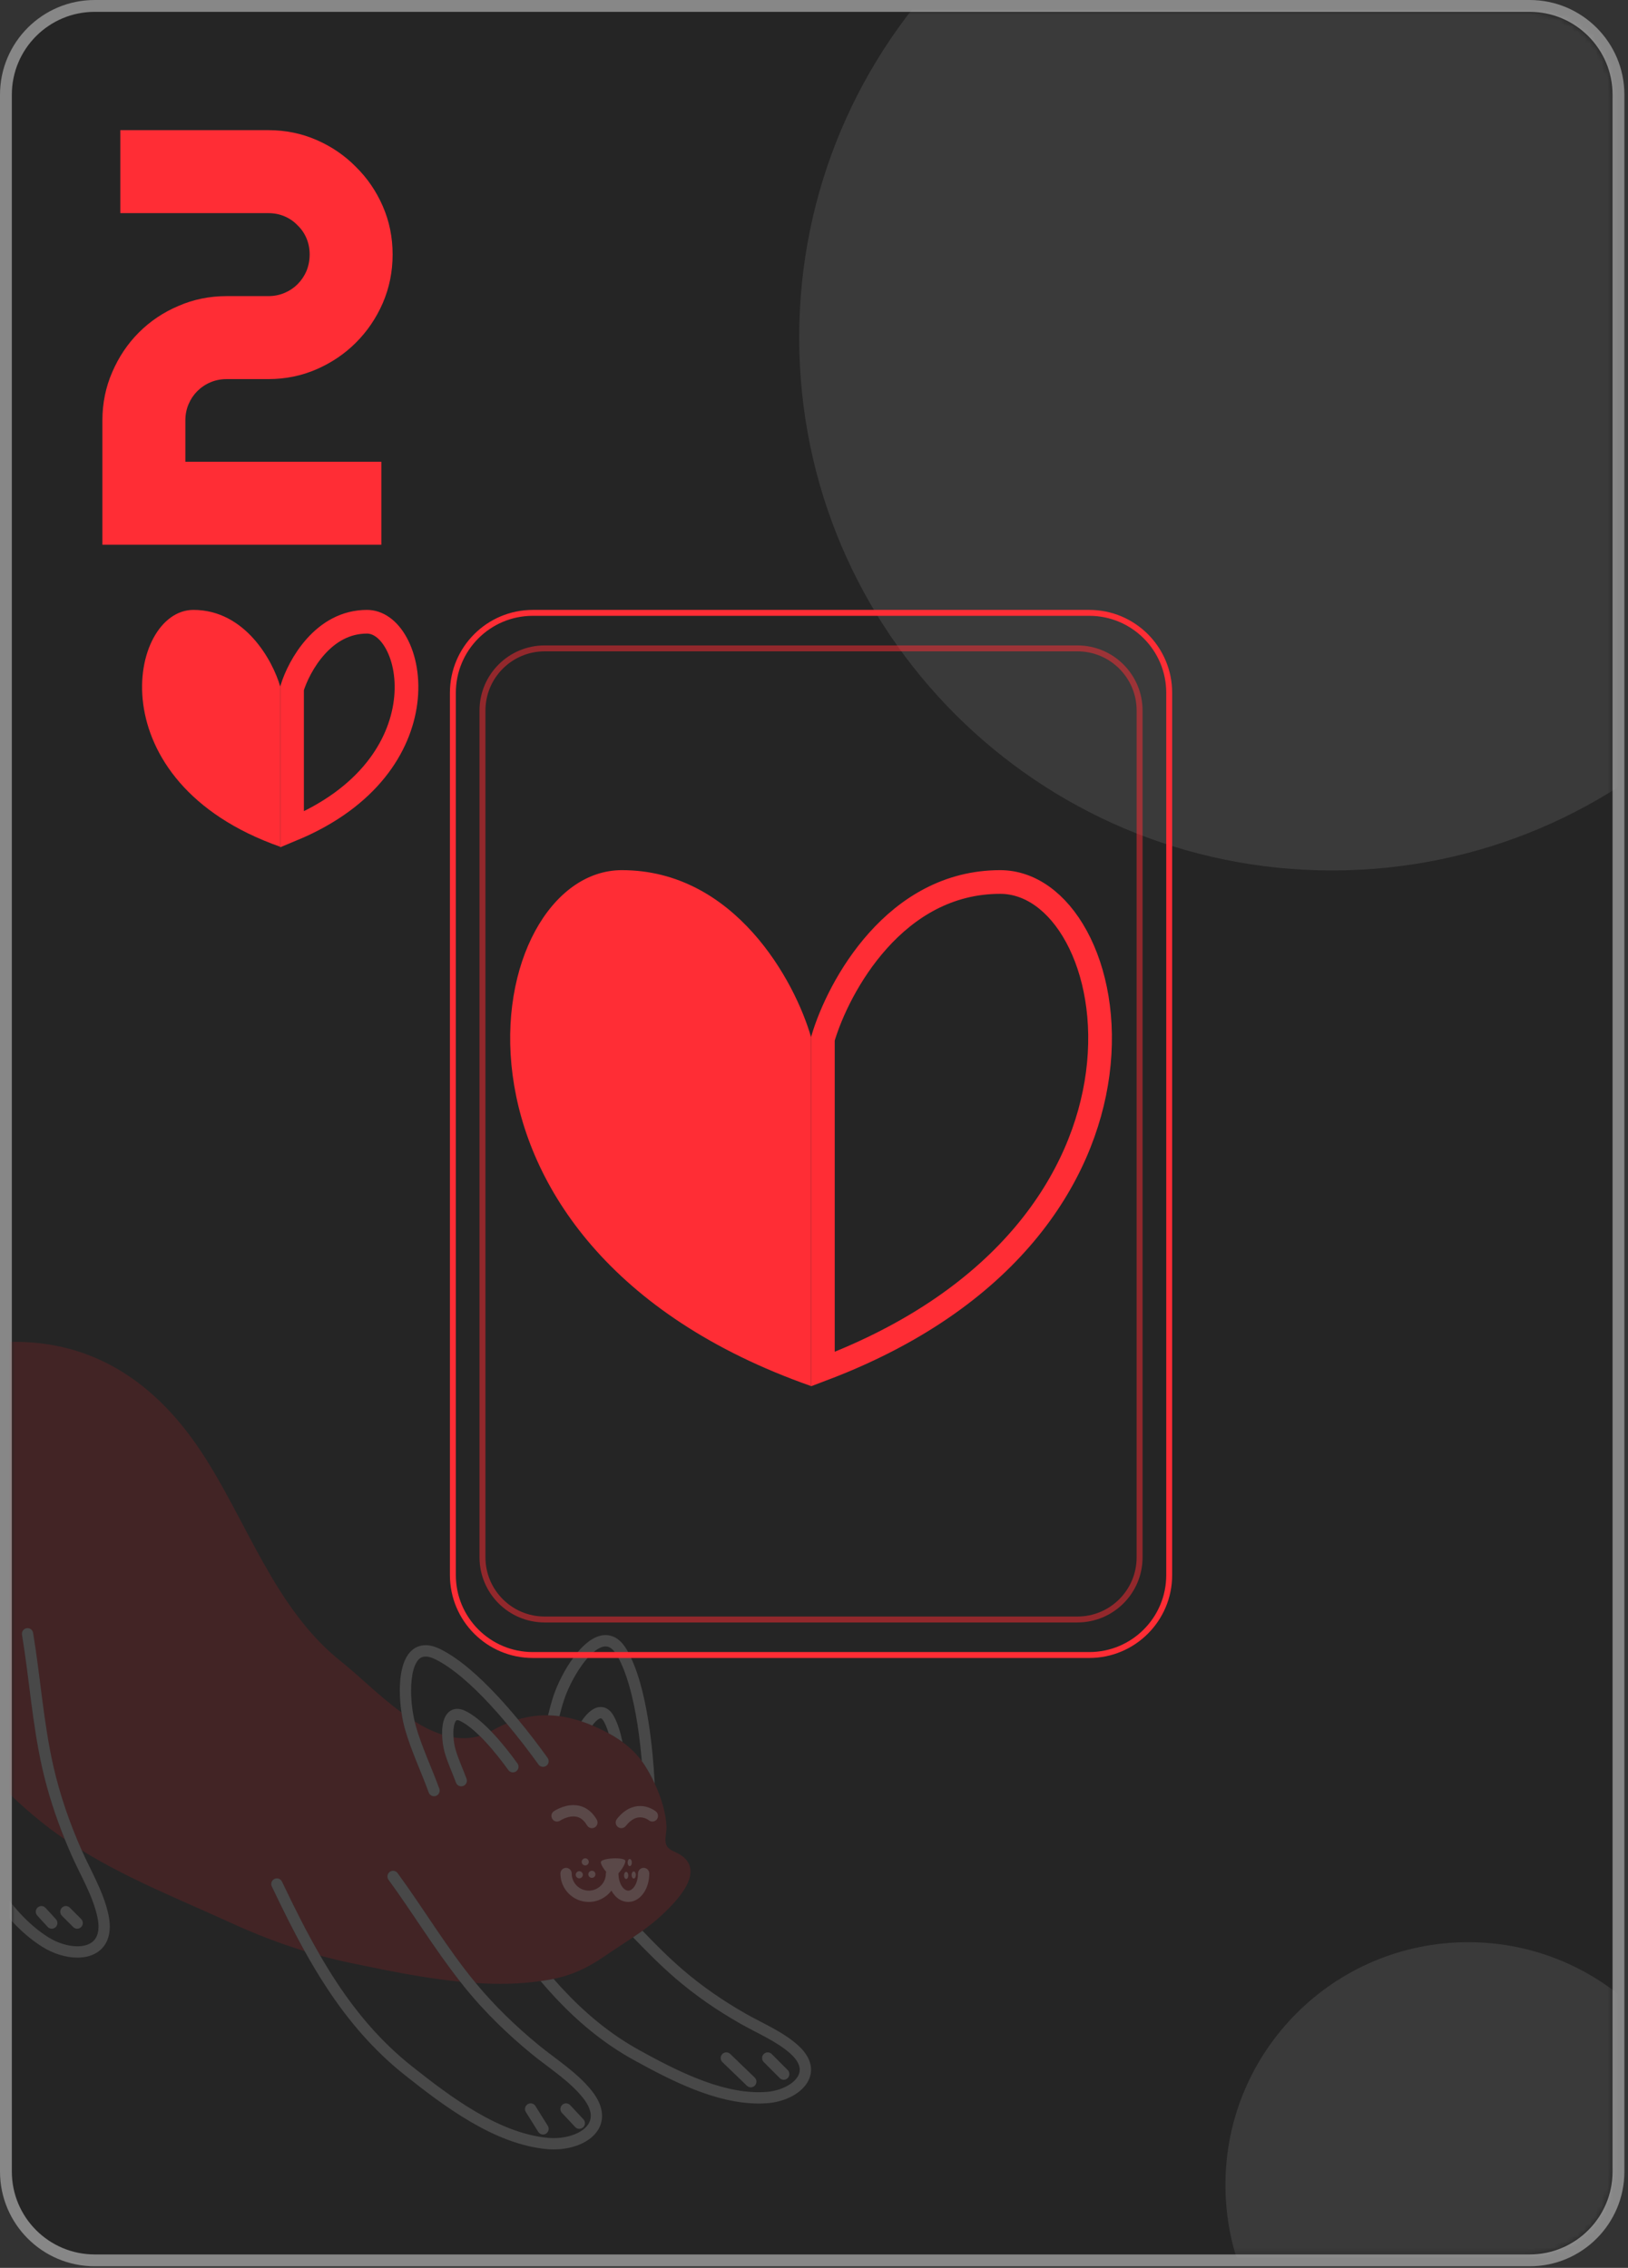 <svg width="275" height="383" viewBox="0 0 275 383" fill="none" xmlns="http://www.w3.org/2000/svg">
<rect x="0" y="0" width="275" height="383" fill="#333333" stroke="none"/>
<g clip-path="url(#clip0_80_15531)">
<path d="M258.39 1H16C7.716 1 1 7.716 1 16V366.73C1 375.014 7.716 381.73 16 381.73H258.39C266.674 381.73 273.39 375.014 273.39 366.73V16C273.39 7.716 266.674 1 258.39 1Z" fill="#252525" stroke="#878787" stroke-width="2"/>
<mask id="mask0_80_15531" style="mask-type:alpha" maskUnits="userSpaceOnUse" x="2" y="2" width="271" height="379">
<path d="M258.39 2H16C8.268 2 2 8.268 2 16V366.73C2 374.462 8.268 380.73 16 380.73H258.39C266.122 380.73 272.39 374.462 272.39 366.73V16C272.39 8.268 266.122 2 258.39 2Z" fill="#252525"/>
</mask>
<g mask="url(#mask0_80_15531)">
<path opacity="0.1" d="M225 147C274.706 147 315 106.706 315 57C315 7.294 274.706 -33 225 -33C175.294 -33 135 7.294 135 57C135 106.706 175.294 147 225 147Z" fill="white"/>
<path opacity="0.1" d="M248 410C270.644 410 289 391.644 289 369C289 346.356 270.644 328 248 328C225.356 328 207 346.356 207 369C207 391.644 225.356 410 248 410Z" fill="white"/>
<g opacity="0.4">
<path d="M-16.859 235.742C-16.76 235.569 -16.669 235.39 -16.564 235.221C-15.833 234.036 -14.91 232.968 -13.857 232.02C-10.531 229.025 -5.869 227.23 -1.575 226.809C13.888 225.294 25.486 232.381 33.897 245.027C41.725 256.797 46.313 271.672 57.712 280.669C60.43 282.815 63.95 286.362 67.815 289.192C67.957 290.161 68.146 291.078 68.368 291.881C69.402 295.592 71.136 299.187 72.417 302.724C72.598 303.222 73.144 303.476 73.639 303.297C74.134 303.116 74.389 302.567 74.209 302.071C72.879 298.413 71.169 294.851 70.204 291.368C70.146 291.158 70.09 290.935 70.035 290.704C71.554 291.652 73.111 292.433 74.681 292.938C74.702 293.99 74.855 295.037 75.086 295.877C75.593 297.696 76.423 299.409 77.016 301.051C77.197 301.547 77.745 301.803 78.238 301.622C78.733 301.442 78.988 300.893 78.807 300.397C78.165 298.633 77.36 296.954 76.922 295.364C76.774 294.835 76.653 294.122 76.603 293.406C78.081 293.646 79.563 293.595 81.026 293.158C81.354 293.479 81.683 293.816 82.005 294.165C83.447 295.715 84.814 297.475 85.861 298.93C86.169 299.358 86.764 299.454 87.192 299.146C87.618 298.837 87.716 298.239 87.407 297.811C86.327 296.308 84.92 294.496 83.4 292.861C83.244 292.693 83.085 292.527 82.926 292.364C82.974 292.337 83.024 292.317 83.074 292.288C83.926 291.803 84.759 291.401 85.576 291.06C87.579 293.445 89.428 295.869 90.954 297.991C91.262 298.419 91.858 298.515 92.286 298.207C92.713 297.898 92.809 297.3 92.502 296.872C91.07 294.881 89.363 292.63 87.501 290.381C89.264 289.858 90.951 289.648 92.572 289.68C93.225 289.693 93.866 289.739 94.498 289.824C95.775 289.995 97.013 290.303 98.218 290.708C98.836 290.916 99.447 291.149 100.051 291.403C100.609 291.637 101.161 291.885 101.707 292.151C102.08 292.332 102.447 292.523 102.809 292.719C103.623 293.162 104.403 293.654 105.145 294.195C106.383 295.098 107.496 296.156 108.416 297.417C108.556 297.61 108.702 297.798 108.833 297.999C109.466 298.975 110.063 300.065 110.595 301.207C111.678 303.532 112.471 306.091 112.589 308.454C112.636 309.393 112.171 310.732 112.57 311.603C112.98 312.492 114.044 312.698 114.816 313.168C119.422 315.979 114.154 321.236 111.732 323.482C110.71 324.429 109.633 325.272 108.527 326.068C108.002 326.445 107.473 326.814 106.938 327.175C105.352 328.241 103.73 329.257 102.132 330.36C99.364 332.27 96.794 333.517 93.509 334.191C93.39 334.216 93.279 334.244 93.159 334.267C92.546 334.382 91.93 334.479 91.315 334.567C87.684 335.084 84.015 335.13 80.355 334.889C75.562 329.098 71.688 322.525 67.163 316.329C66.852 315.903 66.254 315.812 65.831 316.123C65.406 316.435 65.313 317.035 65.625 317.46C69.726 323.067 73.357 329.107 77.743 334.674C75.442 334.444 73.15 334.124 70.879 333.756C66.96 333.122 63.074 332.299 59.187 331.496C57.484 331.143 55.785 330.733 54.092 330.271C51.776 326.279 49.686 322.078 47.627 317.762C47.401 317.285 46.831 317.084 46.355 317.311C45.881 317.54 45.679 318.11 45.907 318.587C47.683 322.311 49.491 325.972 51.459 329.507C47.25 328.216 43.116 326.617 39.161 324.805C30.721 320.938 21.781 317.409 13.803 312.487C13.793 312.465 13.781 312.443 13.773 312.421C11.759 307.856 10.129 303.167 9.022 298.315C7.345 290.971 6.843 283.344 5.591 275.76C5.504 275.238 5.013 274.886 4.493 274.973C3.974 275.06 3.623 275.552 3.709 276.074C4.947 283.532 5.445 291.198 7.164 298.743C8.094 302.82 9.383 306.77 10.945 310.622C10.098 310.043 9.261 309.451 8.443 308.831C3.579 305.14 -0.93 300.73 -4.727 295.943C-7.627 292.287 -10.123 288.278 -12.227 284.052C-12.474 280.81 -12.562 277.524 -12.562 274.192C-12.562 272.21 -12.532 270.211 -12.488 268.197C-12.476 267.669 -12.894 267.231 -13.42 267.22C-13.947 267.208 -14.383 267.627 -14.394 268.156C-14.438 270.179 -14.468 272.191 -14.468 274.192C-14.468 275.901 -14.442 277.602 -14.387 279.297C-16.764 273.576 -18.477 267.568 -19.537 261.568C-19.631 261.036 -19.718 260.498 -19.8 259.957C-19.954 258.935 -20.082 257.896 -20.185 256.85C-20.915 249.469 -20.279 241.671 -16.859 235.742Z" fill="#D91F26" fill-opacity="0.4"/>
<path d="M93.492 286.405C94.155 284.417 95.373 281.956 96.87 279.92C97.62 278.902 98.439 277.991 99.33 277.304C99.775 276.96 100.241 276.672 100.733 276.465C101.226 276.258 101.749 276.132 102.29 276.132C102.982 276.128 103.692 276.352 104.305 276.791C104.923 277.229 105.454 277.861 105.924 278.681C107.709 281.812 108.814 286.202 109.544 290.804C110.099 294.323 110.42 297.957 110.595 301.21C110.063 300.067 109.466 298.976 108.833 298.001C108.701 297.799 108.556 297.611 108.416 297.419C108.235 295.338 107.99 293.195 107.661 291.104C106.958 286.623 105.851 282.383 104.269 279.635C103.9 278.989 103.53 278.587 103.205 278.357C102.877 278.129 102.599 278.051 102.288 278.048C102.046 278.048 101.775 278.105 101.47 278.232C100.937 278.454 100.319 278.903 99.705 279.522C98.78 280.448 97.86 281.739 97.089 283.09C96.316 284.44 95.685 285.854 95.3 287.014C94.998 287.921 94.738 288.864 94.499 289.826C93.868 289.742 93.225 289.694 92.572 289.682C92.841 288.577 93.136 287.48 93.49 286.41L93.492 286.405Z" fill="white" fill-opacity="0.4"/>
<path d="M101.981 290.688C101.833 290.427 101.7 290.296 101.623 290.244C101.542 290.19 101.526 290.193 101.478 290.189C101.443 290.189 101.38 290.197 101.285 290.238C101.12 290.305 100.87 290.477 100.609 290.74C100.425 290.925 100.236 291.152 100.051 291.402C99.448 291.147 98.838 290.915 98.219 290.707C98.314 290.563 98.405 290.414 98.507 290.276C98.883 289.768 99.295 289.304 99.77 288.936C100.009 288.753 100.264 288.593 100.547 288.474C100.829 288.355 101.144 288.277 101.478 288.277C101.908 288.273 102.356 288.417 102.723 288.68C103.091 288.943 103.387 289.303 103.636 289.737C104.335 290.967 104.804 292.523 105.146 294.193C104.405 293.653 103.625 293.161 102.81 292.718C102.57 291.928 102.293 291.228 101.982 290.689L101.981 290.688Z" fill="white" fill-opacity="0.4"/>
<path d="M107.141 347.943C101.898 345.062 97.559 341.388 93.703 337.257C92.886 336.382 92.094 335.482 91.315 334.567C91.931 334.479 92.547 334.382 93.16 334.267C93.28 334.243 93.392 334.215 93.51 334.191C94.031 334.786 94.557 335.374 95.095 335.951C98.849 339.972 103.026 343.501 108.057 346.267C111.038 347.906 114.37 349.682 117.809 351.038C121.246 352.399 124.784 353.333 128.156 353.332C128.602 353.332 129.046 353.315 129.486 353.282C130.98 353.171 132.464 352.665 133.503 351.949C134.024 351.592 134.432 351.188 134.697 350.778C134.961 350.366 135.09 349.96 135.092 349.531C135.092 349.168 134.999 348.773 134.755 348.316C134.512 347.86 134.108 347.348 133.499 346.806C132.337 345.77 130.944 344.909 129.468 344.104C127.992 343.296 126.437 342.547 124.962 341.703C121.109 339.499 117.449 336.993 114.069 334.079C111.544 331.902 109.217 329.551 106.938 327.176C107.473 326.815 108.002 326.446 108.527 326.069C110.721 328.352 112.939 330.584 115.311 332.627C118.585 335.45 122.142 337.888 125.905 340.04C127.301 340.839 128.848 341.586 130.379 342.423C131.91 343.261 133.429 344.188 134.763 345.374C135.504 346.035 136.058 346.711 136.433 347.409C136.81 348.104 136.999 348.827 136.999 349.53C137 350.366 136.731 351.15 136.297 351.819C135.642 352.825 134.64 353.597 133.481 354.165C132.319 354.729 130.99 355.084 129.63 355.189C129.14 355.226 128.649 355.244 128.157 355.244C124.435 355.241 120.683 354.229 117.11 352.819C113.538 351.407 110.14 349.591 107.141 347.943Z" fill="white" fill-opacity="0.4"/>
<path d="M46.358 317.311C46.833 317.084 47.402 317.285 47.63 317.762C49.689 322.079 51.781 326.279 54.095 330.271C54.982 331.8 55.899 333.301 56.863 334.763C60.347 340.043 64.406 344.848 69.582 348.956C72.843 351.544 76.531 354.388 80.437 356.669C84.343 358.953 88.458 360.662 92.551 361.04C92.875 361.07 93.201 361.085 93.526 361.085C95.22 361.089 96.88 360.67 98.029 359.972C98.607 359.625 99.053 359.216 99.347 358.776C99.64 358.334 99.793 357.871 99.794 357.324C99.796 356.536 99.45 355.509 98.449 354.257C97.322 352.851 95.903 351.604 94.384 350.405C92.866 349.206 91.251 348.059 89.748 346.825C85.817 343.596 82.165 340.066 78.905 336.127C78.509 335.649 78.131 335.159 77.746 334.674C73.36 329.106 69.729 323.067 65.628 317.46C65.317 317.034 65.409 316.435 65.833 316.123C66.258 315.812 66.855 315.903 67.165 316.329C71.691 322.525 75.565 329.098 80.358 334.889C80.363 334.895 80.367 334.9 80.371 334.906C83.542 338.735 87.104 342.181 90.955 345.346C92.386 346.521 93.994 347.666 95.562 348.902C97.13 350.141 98.662 351.475 99.934 353.06C101.114 354.532 101.699 355.966 101.7 357.325C101.702 358.257 101.413 359.123 100.929 359.843C100.2 360.927 99.074 361.699 97.786 362.217C96.494 362.734 95.023 362.996 93.526 362.998C93.143 362.998 92.759 362.981 92.376 362.944C87.876 362.524 83.524 360.686 79.477 358.321C75.43 355.957 71.677 353.055 68.399 350.454C63.035 346.198 58.838 341.221 55.274 335.817C53.923 333.77 52.663 331.661 51.463 329.505C49.495 325.969 47.687 322.309 45.911 318.584C45.683 318.108 45.885 317.537 46.36 317.309L46.358 317.311Z" fill="white" fill-opacity="0.4"/>
<path d="M-13.419 267.219C-12.893 267.23 -12.475 267.668 -12.487 268.196C-12.531 270.21 -12.56 272.209 -12.56 274.191C-12.56 277.523 -12.473 280.807 -12.226 284.051C-11.65 291.567 -10.207 298.858 -6.924 305.971C-5.179 309.756 -3.166 313.964 -0.705 317.768C1.753 321.574 4.657 324.963 8.141 327.151C9.697 328.136 11.543 328.698 13.069 328.693C14.167 328.693 15.066 328.411 15.653 327.909C15.95 327.654 16.185 327.345 16.359 326.936C16.531 326.527 16.639 326.013 16.639 325.365C16.639 324.901 16.583 324.368 16.455 323.767C16.083 322.002 15.377 320.246 14.56 318.488C13.743 316.73 12.819 314.975 12.033 313.194C11.657 312.342 11.298 311.481 10.949 310.62C9.388 306.769 8.097 302.817 7.167 298.74C5.448 291.196 4.95 283.53 3.713 276.071C3.626 275.55 3.978 275.057 4.497 274.971C5.017 274.884 5.508 275.236 5.594 275.757C6.848 283.342 7.349 290.967 9.026 298.313C10.133 303.166 11.763 307.854 13.777 312.419C13.786 312.44 13.797 312.463 13.806 312.485C14.55 314.162 15.455 315.888 16.288 317.68C17.13 319.495 17.899 321.378 18.32 323.369C18.471 324.082 18.545 324.746 18.545 325.365C18.545 326.225 18.401 327.001 18.116 327.679C17.692 328.698 16.94 329.467 16.046 329.935C15.15 330.407 14.127 330.604 13.07 330.605C11.1 330.601 8.975 329.928 7.128 328.77C3.301 326.36 0.246 322.749 -2.304 318.808C-4.854 314.866 -6.899 310.578 -8.654 306.774C-12.781 297.83 -14.082 288.664 -14.387 279.295C-14.442 277.599 -14.468 275.899 -14.468 274.19C-14.468 272.187 -14.438 270.175 -14.394 268.153C-14.382 267.625 -13.947 267.206 -13.42 267.218L-13.419 267.219Z" fill="white" fill-opacity="0.4"/>
<path d="M70.205 291.367C71.171 294.85 72.88 298.412 74.21 302.07C74.39 302.566 74.134 303.116 73.641 303.296C73.145 303.476 72.598 303.221 72.419 302.723C71.139 299.185 69.403 295.589 68.369 291.88C68.147 291.077 67.959 290.159 67.816 289.191C67.642 288.008 67.536 286.747 67.535 285.502C67.54 283.674 67.749 281.901 68.362 280.461C68.672 279.742 69.093 279.095 69.688 278.611C70.279 278.124 71.055 277.836 71.891 277.842C72.671 277.842 73.492 278.069 74.37 278.501C77.594 280.096 80.958 283.115 84.129 286.52C85.291 287.771 86.423 289.074 87.504 290.38C89.366 292.627 91.073 294.879 92.505 296.871C92.813 297.299 92.716 297.897 92.289 298.206C91.862 298.514 91.266 298.418 90.957 297.989C89.431 295.868 87.582 293.444 85.579 291.059C84.657 289.962 83.706 288.872 82.733 287.826C79.653 284.505 76.37 281.612 73.529 280.22C72.838 279.879 72.292 279.755 71.89 279.757C71.456 279.761 71.172 279.876 70.887 280.099C70.466 280.433 70.069 281.126 69.817 282.094C69.561 283.054 69.443 284.255 69.443 285.504C69.44 287.295 69.685 289.197 70.038 290.704C70.091 290.935 70.148 291.158 70.207 291.368L70.205 291.367Z" fill="white" fill-opacity="0.4"/>
<path d="M76.925 295.362C77.363 296.952 78.166 298.631 78.81 300.394C78.99 300.891 78.735 301.439 78.24 301.62C77.746 301.801 77.199 301.545 77.019 301.049C76.426 299.407 75.597 297.693 75.089 295.875C74.858 295.036 74.704 293.988 74.683 292.936C74.682 292.863 74.675 292.792 74.675 292.719C74.68 291.811 74.775 290.921 75.107 290.133C75.276 289.741 75.515 289.363 75.88 289.065C76.241 288.765 76.738 288.583 77.238 288.589C77.708 288.589 78.169 288.724 78.634 288.952C80.095 289.677 81.544 290.931 82.928 292.362C83.087 292.526 83.245 292.69 83.403 292.858C84.922 294.494 86.328 296.306 87.41 297.809C87.718 298.237 87.621 298.834 87.194 299.144C86.767 299.453 86.171 299.356 85.863 298.927C84.817 297.472 83.449 295.712 82.008 294.162C81.685 293.814 81.357 293.477 81.028 293.156C79.897 292.049 78.759 291.139 77.793 290.669C77.515 290.531 77.33 290.5 77.238 290.501C77.139 290.507 77.134 290.514 77.079 290.552C77.003 290.604 76.844 290.834 76.742 291.234C76.637 291.628 76.581 292.159 76.582 292.719C76.582 292.944 76.591 293.174 76.607 293.403C76.657 294.12 76.778 294.832 76.926 295.362H76.925Z" fill="white" fill-opacity="0.4"/>
<path d="M108.13 305C108.928 305.001 109.582 305.23 110.04 305.452C110.499 305.675 110.769 305.898 110.812 305.934C111.217 306.272 111.271 306.876 110.935 307.281C110.6 307.684 110.003 307.74 109.599 307.408C109.599 307.408 109.423 307.271 109.155 307.147C108.886 307.023 108.528 306.912 108.132 306.912C107.811 306.913 107.463 306.977 107.059 307.186C106.658 307.394 106.197 307.753 105.701 308.379C105.372 308.792 104.773 308.86 104.361 308.533C103.949 308.204 103.88 307.602 104.208 307.188C104.84 306.389 105.508 305.836 106.181 305.486C106.855 305.135 107.53 304.997 108.129 304.998L108.13 305Z" fill="white" fill-opacity="0.4"/>
<path d="M94.631 307.459C94.196 307.757 93.603 307.643 93.306 307.206C93.011 306.768 93.124 306.174 93.56 305.878C93.596 305.854 93.961 305.606 94.542 305.357C95.125 305.108 95.925 304.847 96.854 304.845C97.518 304.844 98.254 304.988 98.953 305.384C99.652 305.777 100.293 306.414 100.808 307.305C101.073 307.762 100.918 308.347 100.463 308.612C100.007 308.878 99.423 308.722 99.159 308.266C98.784 307.62 98.394 307.265 98.018 307.051C97.641 306.838 97.257 306.76 96.855 306.758C96.299 306.756 95.721 306.93 95.296 307.115C95.082 307.207 94.908 307.299 94.79 307.366C94.732 307.4 94.688 307.427 94.661 307.444L94.634 307.46L94.631 307.459Z" fill="white" fill-opacity="0.4"/>
<path d="M107.637 320.754C107.195 321.032 106.67 321.201 106.12 321.201C105.57 321.201 105.044 321.032 104.603 320.754C104.043 320.401 103.609 319.889 103.279 319.291C102.404 320.449 101.021 321.201 99.459 321.201C96.811 321.201 94.664 319.052 94.664 316.397C94.664 315.869 95.091 315.44 95.618 315.44C96.144 315.44 96.572 315.869 96.572 316.397C96.572 317.198 96.893 317.914 97.416 318.44C97.942 318.965 98.657 319.288 99.459 319.288C100.259 319.288 100.975 318.965 101.501 318.44C102.024 317.914 102.346 317.198 102.346 316.397C102.346 316.296 102.366 316.201 102.394 316.11C101.907 315.557 101.491 314.869 101.491 314.479C101.491 313.755 105.637 313.566 105.637 314.29C105.637 314.757 105.057 315.731 104.468 316.363C104.468 316.376 104.471 316.386 104.471 316.398C104.469 317.285 104.721 318.073 105.069 318.581C105.241 318.837 105.433 319.019 105.611 319.131C105.791 319.242 105.952 319.288 106.12 319.288C106.288 319.288 106.449 319.241 106.629 319.131C106.897 318.965 107.193 318.63 107.412 318.15C107.631 317.673 107.77 317.062 107.77 316.398C107.77 315.87 108.197 315.442 108.724 315.442C109.25 315.442 109.677 315.87 109.677 316.398C109.675 317.636 109.345 318.772 108.75 319.655C108.451 320.097 108.082 320.476 107.638 320.755L107.637 320.754Z" fill="white" fill-opacity="0.4"/>
<path d="M98.858 313.833C99.189 313.833 99.458 314.102 99.458 314.435C99.458 314.768 99.189 315.036 98.858 315.036C98.527 315.036 98.258 314.767 98.258 314.435C98.258 314.103 98.526 313.833 98.858 313.833Z" fill="white" fill-opacity="0.4"/>
<path d="M99.982 315.932C100.315 315.932 100.583 316.201 100.583 316.533C100.583 316.865 100.313 317.135 99.982 317.135C99.651 317.135 99.382 316.866 99.382 316.533C99.382 316.2 99.651 315.932 99.982 315.932Z" fill="white" fill-opacity="0.4"/>
<path d="M97.853 317.212C97.522 317.212 97.253 316.943 97.253 316.61C97.253 316.278 97.522 316.008 97.853 316.008C98.185 316.008 98.453 316.278 98.453 316.61C98.453 316.943 98.185 317.212 97.853 317.212Z" fill="white" fill-opacity="0.4"/>
<path d="M106.375 315.151C106.176 315.151 106.014 314.882 106.014 314.549C106.014 314.216 106.176 313.947 106.375 313.947C106.574 313.947 106.733 314.217 106.733 314.549C106.733 314.881 106.573 315.151 106.375 315.151Z" fill="white" fill-opacity="0.4"/>
<path d="M107.048 316.046C107.247 316.046 107.407 316.315 107.407 316.648C107.407 316.981 107.246 317.25 107.048 317.25C106.85 317.25 106.688 316.981 106.688 316.648C106.688 316.315 106.85 316.046 107.048 316.046Z" fill="white" fill-opacity="0.4"/>
<path d="M105.772 317.326C105.574 317.326 105.413 317.056 105.413 316.724C105.413 316.392 105.574 316.123 105.772 316.123C105.97 316.123 106.132 316.392 106.132 316.724C106.132 317.056 105.97 317.326 105.772 317.326Z" fill="white" fill-opacity="0.4"/>
<path d="M130.359 346.885L133.06 349.596C133.432 349.969 133.432 350.576 133.06 350.949C132.687 351.323 132.083 351.323 131.711 350.949L129.01 348.238C128.638 347.865 128.638 347.259 129.01 346.885C129.382 346.512 129.986 346.512 130.359 346.885Z" fill="white" fill-opacity="0.4"/>
<path d="M123.352 346.871L127.483 350.858C127.863 351.224 127.875 351.83 127.509 352.211C127.144 352.591 126.542 352.603 126.162 352.237L122.029 348.252C121.65 347.885 121.638 347.281 122.003 346.899C122.368 346.518 122.971 346.506 123.352 346.871Z" fill="white" fill-opacity="0.4"/>
<path d="M96.312 355.516L98.548 357.907C98.909 358.293 98.889 358.898 98.506 359.26C98.121 359.622 97.517 359.602 97.158 359.217L94.922 356.825C94.561 356.44 94.582 355.834 94.965 355.472C95.349 355.111 95.952 355.131 96.312 355.516Z" fill="white" fill-opacity="0.4"/>
<path d="M90.444 355.663L92.537 359.01C92.817 359.458 92.681 360.048 92.236 360.329C91.79 360.609 91.201 360.475 90.921 360.026L88.829 356.679C88.549 356.231 88.683 355.641 89.13 355.36C89.576 355.08 90.164 355.214 90.444 355.663Z" fill="white" fill-opacity="0.4"/>
<path d="M11.803 322.174L13.71 324.088C14.083 324.46 14.083 325.067 13.71 325.441C13.338 325.815 12.734 325.815 12.362 325.441L10.454 323.527C10.082 323.154 10.082 322.548 10.454 322.174C10.827 321.801 11.43 321.801 11.803 322.174Z" fill="white" fill-opacity="0.4"/>
<path d="M7.7 322.204L9.447 324.118C9.803 324.507 9.776 325.113 9.389 325.469C9.001 325.826 8.397 325.8 8.042 325.411L6.293 323.499C5.937 323.109 5.965 322.504 6.352 322.147C6.74 321.79 7.344 321.817 7.7 322.207V322.204Z" fill="white" fill-opacity="0.4"/>
</g>
</g>
<path d="M66.32 42.977C66.32 45.874 65.767 48.608 64.66 51.18C63.553 53.719 62.04 55.949 60.119 57.869C58.231 59.757 56.018 61.255 53.478 62.361C50.94 63.468 48.221 64.022 45.324 64.022H38.293C37.316 64.022 36.405 64.201 35.559 64.559C34.712 64.917 33.964 65.421 33.312 66.072C32.694 66.691 32.206 67.423 31.848 68.269C31.49 69.116 31.311 70.027 31.311 71.004V77.986H64.416V92H17.297V71.004C17.297 68.107 17.85 65.389 18.957 62.85C20.064 60.278 21.561 58.048 23.449 56.16C25.37 54.24 27.6 52.742 30.139 51.668C32.678 50.561 35.396 50.008 38.293 50.008H45.324C46.301 50.008 47.212 49.829 48.059 49.471C48.905 49.113 49.637 48.624 50.256 48.006C50.907 47.355 51.411 46.606 51.77 45.76C52.128 44.881 52.307 43.953 52.307 42.977C52.307 42 52.128 41.089 51.77 40.242C51.411 39.396 50.907 38.663 50.256 38.045C49.637 37.394 48.905 36.889 48.059 36.531C47.212 36.173 46.301 35.994 45.324 35.994H20.324V21.98H45.324C48.221 21.98 50.94 22.534 53.478 23.641C56.018 24.747 58.231 26.261 60.119 28.182C62.04 30.07 63.553 32.283 64.66 34.822C65.767 37.361 66.32 40.079 66.32 42.977Z" fill="#FF2D35"/>
<path d="M32.664 103C41.439 103 46.1 111.631 47.333 115.946V143C16.145 132.046 21.696 103 32.664 103Z" fill="#FF2D35"/>
<path d="M62.002 105C58.342 105 55.487 106.781 53.329 109.189C51.244 111.517 49.924 114.319 49.333 116.237V140.095C62.347 134.697 67.528 125.938 68.493 118.63C69.016 114.677 68.314 111.14 66.966 108.666C65.607 106.168 63.768 105 62.002 105Z" stroke="#FF2D35" stroke-width="4"/>
<path d="M184 103.5H90C82.544 103.5 76.5 109.544 76.5 117V266C76.5 273.456 82.544 279.5 90 279.5H184C191.456 279.5 197.5 273.456 197.5 266V117C197.5 109.544 191.456 103.5 184 103.5Z" stroke="#FF2D35"/>
<path opacity="0.5" d="M182 109.5H92C86.201 109.5 81.5 114.201 81.5 120V263C81.5 268.799 86.201 273.5 92 273.5H182C187.799 273.5 192.5 268.799 192.5 263V120C192.5 114.201 187.799 109.5 182 109.5Z" stroke="#FF2D35"/>
<path d="M105.049 146.951C124.162 146.951 134.313 165.75 137 175.15V234.077C69.068 210.217 81.158 146.951 105.049 146.951Z" fill="#FF2D35"/>
<path d="M168.951 148.951C160.122 148.951 153.31 153.274 148.305 158.86C143.376 164.363 140.319 170.974 139 175.434V231.219C170.404 219.331 183.119 198.775 185.426 181.305C186.62 172.267 185.037 164.05 181.834 158.165C178.618 152.258 173.948 148.951 168.951 148.951Z" stroke="#FF2D35" stroke-width="4"/>
</g>
<defs>
<clipPath id="clip0_80_15531">
<rect width="275" height="383" fill="white"/>
</clipPath>
</defs>
</svg>
